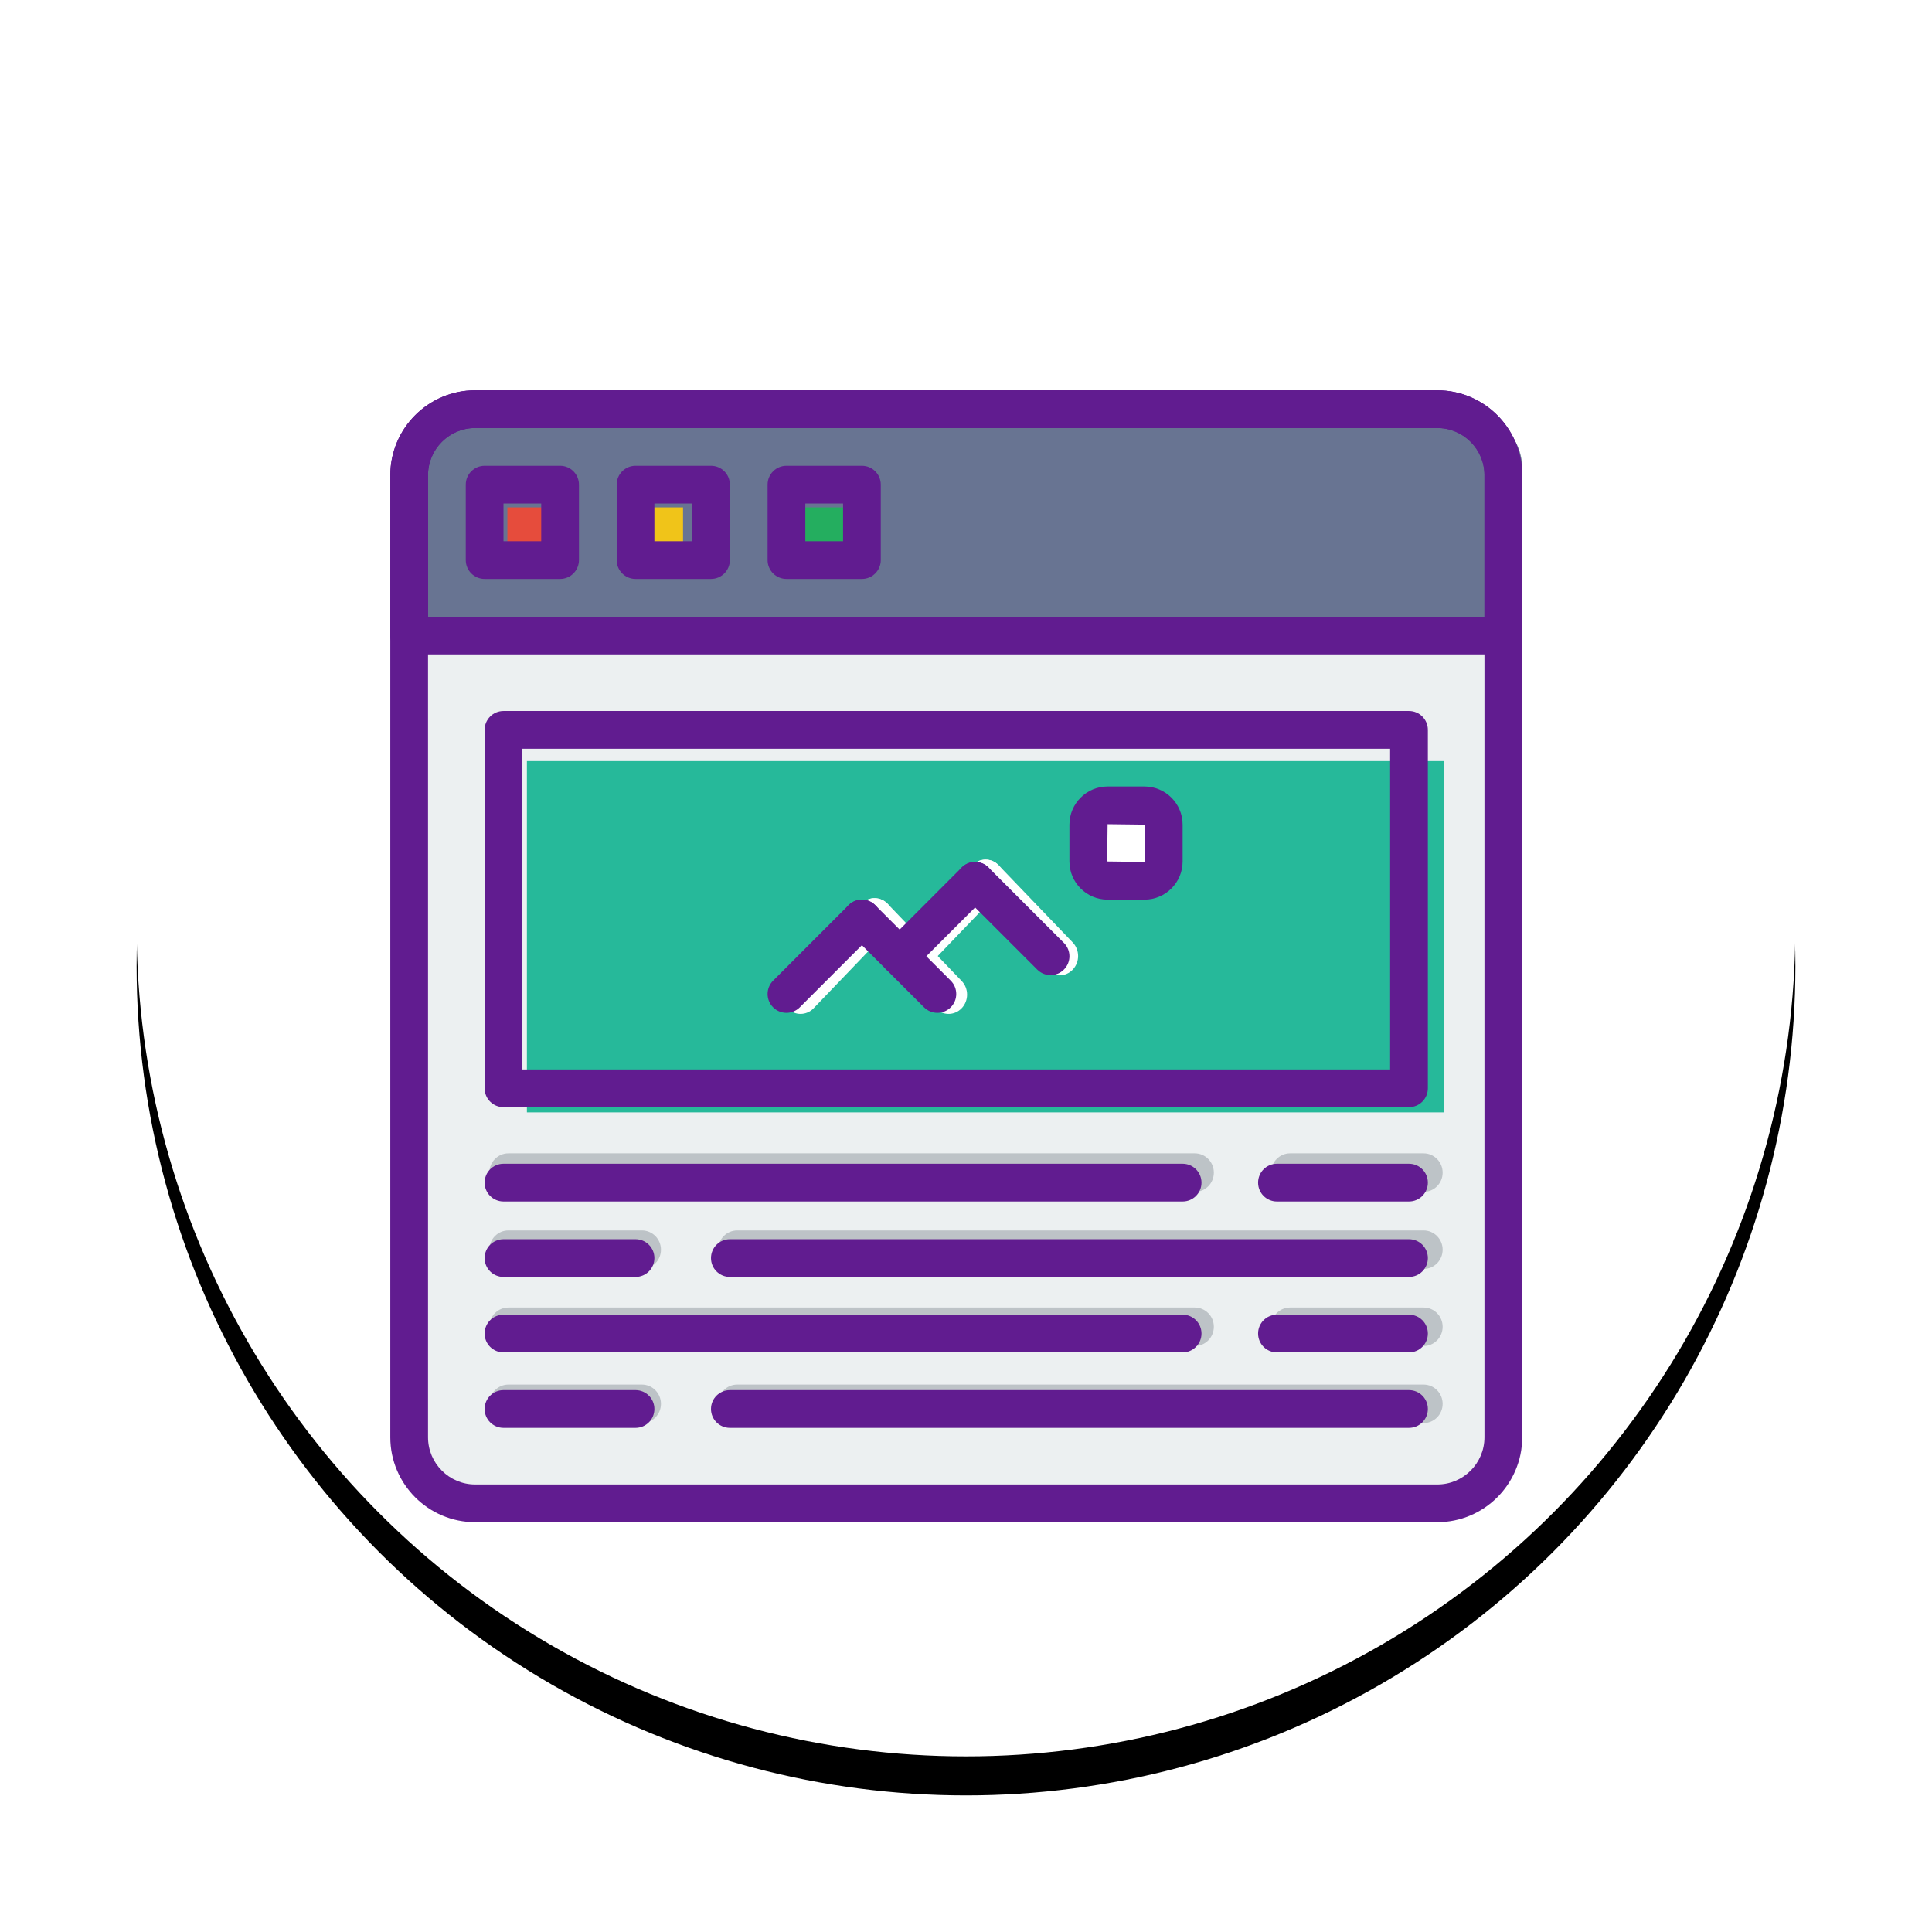 <?xml version="1.0" encoding="UTF-8"?>
<svg width="99px" height="99px" viewBox="0 0 99 99" version="1.1" xmlns="http://www.w3.org/2000/svg" xmlns:xlink="http://www.w3.org/1999/xlink">
    <!-- Generator: Sketch 52.3 (67297) - http://www.bohemiancoding.com/sketch -->
    <title>Group 6</title>
    <desc>Created with Sketch.</desc>
    <defs>
        <filter x="-14.1%" y="-11.8%" width="128.2%" height="128.2%" filterUnits="objectBoundingBox" id="filter-1">
            <feOffset dx="0" dy="0" in="SourceAlpha" result="shadowOffsetOuter1"></feOffset>
            <feGaussianBlur stdDeviation="2" in="shadowOffsetOuter1" result="shadowBlurOuter1"></feGaussianBlur>
            <feColorMatrix values="0 0 0 0 0   0 0 0 0 0   0 0 0 0 0  0 0 0 0.5 0" type="matrix" in="shadowBlurOuter1" result="shadowMatrixOuter1"></feColorMatrix>
            <feMerge>
                <feMergeNode in="shadowMatrixOuter1"></feMergeNode>
                <feMergeNode in="SourceGraphic"></feMergeNode>
            </feMerge>
        </filter>
        <circle id="path-2" cx="42.5" cy="42.5" r="42.5"></circle>
        <filter x="-8.2%" y="-5.9%" width="116.5%" height="116.5%" filterUnits="objectBoundingBox" id="filter-4">
            <feOffset dx="0" dy="2" in="SourceAlpha" result="shadowOffsetOuter1"></feOffset>
            <feGaussianBlur stdDeviation="2" in="shadowOffsetOuter1" result="shadowBlurOuter1"></feGaussianBlur>
            <feColorMatrix values="0 0 0 0 0   0 0 0 0 0   0 0 0 0 0  0 0 0 0.5 0" type="matrix" in="shadowBlurOuter1"></feColorMatrix>
        </filter>
        <filter x="-13.8%" y="-13.8%" width="127.6%" height="127.6%" filterUnits="objectBoundingBox" id="filter-5">
            <feOffset dx="0" dy="0" in="SourceAlpha" result="shadowOffsetOuter1"></feOffset>
            <feGaussianBlur stdDeviation="2" in="shadowOffsetOuter1" result="shadowBlurOuter1"></feGaussianBlur>
            <feColorMatrix values="0 0 0 0 0   0 0 0 0 0   0 0 0 0 0  0 0 0 0.5 0" type="matrix" in="shadowBlurOuter1" result="shadowMatrixOuter1"></feColorMatrix>
            <feMerge>
                <feMergeNode in="shadowMatrixOuter1"></feMergeNode>
                <feMergeNode in="SourceGraphic"></feMergeNode>
            </feMerge>
        </filter>
    </defs>
    <g id="Page-1" stroke="none" stroke-width="1" fill="none" fill-rule="evenodd">
        <g id="Artboard" transform="translate(-81, -91)">
            <g id="Group-6" transform="translate(88, 96)">
                <g id="Group-3" filter="url(#filter-1)">
                    <mask id="mask-3" fill="white">
                        <use xlink:href="#path-2"></use>
                    </mask>
                    <g id="Mask">
                        <use fill="black" fill-opacity="1" filter="url(#filter-4)" xlink:href="#path-2"></use>
                        <use fill="#FFFFFF" fill-rule="evenodd" xlink:href="#path-2"></use>
                    </g>
                </g>
                <g id="browser" filter="url(#filter-5)" transform="translate(13, 15)">
                    <path d="M54.806,57 L4.194,57 C2.43,57 1,55.608 1,53.891 L1,13 L58,13 L58,53.891 C58,55.608 56.57,57 54.806,57 Z" id="Path" fill="#ECF0F1"></path>
                    <path d="M58,12 L1,12 L1,3.979 C1,2.334 2.43,1 4.194,1 L54.806,1 C56.57,1 58,2.334 58,3.979 L58,12 Z" id="Path" fill="#687492"></path>
                    <rect id="Rectangle" fill="#E64C3C" x="6" y="6" width="3" height="3"></rect>
                    <rect id="Rectangle" fill="#F0C419" x="12" y="6" width="3" height="3"></rect>
                    <rect id="Rectangle" fill="#24AE5F" x="21" y="6" width="3" height="3"></rect>
                    <rect id="Rectangle" fill="#26B99A" x="7" y="19" width="47" height="18"></rect>
                    <g id="Group" transform="translate(20, 21)" fill="#FFFFFF">
                        <path d="M1.022,10.954 C0.779,10.954 0.537,10.857 0.352,10.664 C-0.019,10.278 -0.019,9.653 0.352,9.267 L4.144,5.315 C4.514,4.928 5.115,4.928 5.485,5.315 C5.856,5.701 5.856,6.326 5.485,6.712 L1.693,10.664 C1.508,10.857 1.265,10.954 1.022,10.954 Z" id="Path"></path>
                        <path d="M8.607,10.954 C8.365,10.954 8.122,10.857 7.937,10.664 L4.144,6.712 C3.774,6.325 3.774,5.701 4.144,5.315 C4.514,4.928 5.115,4.928 5.485,5.315 L9.278,9.267 C9.648,9.653 9.648,10.278 9.278,10.664 C9.093,10.857 8.85,10.954 8.607,10.954 Z" id="Path"></path>
                        <path d="M6.711,8.978 C6.468,8.978 6.226,8.881 6.041,8.688 C5.67,8.302 5.67,7.677 6.041,7.291 L9.833,3.339 C10.203,2.952 10.804,2.952 11.174,3.339 C11.545,3.725 11.545,4.35 11.174,4.736 L7.381,8.688 C7.197,8.881 6.954,8.978 6.711,8.978 Z" id="Path"></path>
                        <path d="M14.296,8.978 C14.054,8.978 13.811,8.881 13.626,8.688 L9.833,4.736 C9.463,4.349 9.463,3.725 9.833,3.339 C10.203,2.952 10.804,2.952 11.174,3.339 L14.967,7.291 C15.337,7.677 15.337,8.302 14.967,8.688 C14.782,8.881 14.539,8.978 14.296,8.978 Z" id="Path"></path>
                        <path d="M19.015,4.037 L17.163,4.037 C16.627,4.037 16.193,3.585 16.193,3.026 L16.193,1.096 C16.193,0.537 16.627,0.085 17.163,0.085 L19.015,0.085 C19.551,0.085 19.985,0.537 19.985,1.096 L19.985,3.026 C19.985,3.585 19.551,4.037 19.015,4.037 Z" id="Path"></path>
                    </g>
                    <g id="Group" transform="translate(5, 39)" fill="#BDC3C7">
                        <path d="M36.223,2.075 L1.053,2.075 C0.514,2.075 0.076,1.634 0.076,1.088 C0.076,0.542 0.514,0.1 1.053,0.1 L36.223,0.1 C36.763,0.1 37.2,0.542 37.2,1.088 C37.2,1.634 36.763,2.075 36.223,2.075 Z" id="Path"></path>
                        <path d="M47.947,2.075 L41.108,2.075 C40.569,2.075 40.131,1.634 40.131,1.088 C40.131,0.542 40.569,0.1 41.108,0.1 L47.947,0.1 C48.486,0.1 48.924,0.542 48.924,1.088 C48.924,1.634 48.486,2.075 47.947,2.075 Z" id="Path"></path>
                        <path d="M47.947,6.024 L12.777,6.024 C12.237,6.024 11.8,5.583 11.8,5.037 C11.8,4.491 12.237,4.05 12.777,4.05 L47.947,4.05 C48.486,4.05 48.924,4.491 48.924,5.037 C48.924,5.583 48.486,6.024 47.947,6.024 Z" id="Path"></path>
                        <path d="M7.892,6.024 L1.053,6.024 C0.514,6.024 0.076,5.583 0.076,5.037 C0.076,4.491 0.514,4.05 1.053,4.05 L7.892,4.05 C8.431,4.05 8.869,4.491 8.869,5.037 C8.869,5.583 8.431,6.024 7.892,6.024 Z" id="Path"></path>
                        <path d="M36.223,9.974 L1.053,9.974 C0.514,9.974 0.076,9.532 0.076,8.986 C0.076,8.44 0.514,7.999 1.053,7.999 L36.223,7.999 C36.763,7.999 37.2,8.44 37.2,8.986 C37.2,9.532 36.763,9.974 36.223,9.974 Z" id="Path"></path>
                        <path d="M47.947,9.974 L41.108,9.974 C40.569,9.974 40.131,9.532 40.131,8.986 C40.131,8.44 40.569,7.999 41.108,7.999 L47.947,7.999 C48.486,7.999 48.924,8.44 48.924,8.986 C48.924,9.532 48.486,9.974 47.947,9.974 Z" id="Path"></path>
                        <path d="M47.947,13.923 L12.777,13.923 C12.237,13.923 11.8,13.482 11.8,12.936 C11.8,12.39 12.237,11.948 12.777,11.948 L47.947,11.948 C48.486,11.948 48.924,12.39 48.924,12.936 C48.924,13.482 48.486,13.923 47.947,13.923 Z" id="Path"></path>
                        <path d="M7.892,13.923 L1.053,13.923 C0.514,13.923 0.076,13.482 0.076,12.936 C0.076,12.39 0.514,11.948 1.053,11.948 L7.892,11.948 C8.431,11.948 8.869,12.39 8.869,12.936 C8.869,13.482 8.431,13.923 7.892,13.923 Z" id="Path"></path>
                    </g>
                    <g id="Group" fill="#611C90">
                        <path d="M52.2,36.733 L5.8,36.733 C5.266,36.733 4.833,36.301 4.833,35.767 L4.833,17.4 C4.833,16.866 5.266,16.433 5.8,16.433 L52.2,16.433 C52.735,16.433 53.167,16.866 53.167,17.4 L53.167,35.767 C53.167,36.301 52.735,36.733 52.2,36.733 Z M6.767,34.8 L51.233,34.8 L51.233,18.367 L6.767,18.367 L6.767,34.8 Z" id="Shape" fill-rule="nonzero"></path>
                        <path d="M20.3,31.9 C20.052,31.9 19.805,31.805 19.617,31.617 C19.239,31.239 19.239,30.628 19.617,30.25 L23.483,26.383 C23.861,26.005 24.472,26.005 24.85,26.383 C25.228,26.761 25.228,27.372 24.85,27.75 L20.983,31.617 C20.795,31.805 20.548,31.9 20.3,31.9 Z" id="Path"></path>
                        <path d="M28.033,31.9 C27.786,31.9 27.538,31.805 27.35,31.617 L23.483,27.75 C23.105,27.372 23.105,26.761 23.483,26.383 C23.861,26.005 24.472,26.005 24.85,26.383 L28.717,30.25 C29.095,30.628 29.095,31.239 28.717,31.617 C28.528,31.805 28.281,31.9 28.033,31.9 Z" id="Path"></path>
                        <path d="M26.1,29.967 C25.852,29.967 25.605,29.872 25.417,29.683 C25.039,29.305 25.039,28.694 25.417,28.317 L29.283,24.45 C29.661,24.072 30.272,24.072 30.65,24.45 C31.028,24.828 31.028,25.439 30.65,25.817 L26.783,29.683 C26.595,29.872 26.348,29.967 26.1,29.967 Z" id="Path"></path>
                        <path d="M33.833,29.967 C33.586,29.967 33.338,29.872 33.15,29.683 L29.283,25.817 C28.905,25.439 28.905,24.828 29.283,24.45 C29.661,24.072 30.272,24.072 30.65,24.45 L34.517,28.317 C34.895,28.695 34.895,29.306 34.517,29.683 C34.328,29.872 34.081,29.967 33.833,29.967 Z" id="Path"></path>
                        <path d="M53.65,58 L4.35,58 C1.952,58 0,56.048 0,53.65 L0,4.35 C0,1.952 1.952,0 4.35,0 L53.65,0 C56.048,0 58,1.952 58,4.35 L58,53.65 C58,56.048 56.048,58 53.65,58 Z M4.35,1.933 C3.018,1.933 1.933,3.018 1.933,4.35 L1.933,53.65 C1.933,54.983 3.018,56.067 4.35,56.067 L53.65,56.067 C54.983,56.067 56.067,54.983 56.067,53.65 L56.067,4.35 C56.067,3.018 54.983,1.933 53.65,1.933 L4.35,1.933 Z" id="Shape" fill-rule="nonzero"></path>
                        <path d="M8.7,9.667 L4.833,9.667 C4.3,9.667 3.867,9.234 3.867,8.7 L3.867,4.833 C3.867,4.3 4.3,3.867 4.833,3.867 L8.7,3.867 C9.234,3.867 9.667,4.3 9.667,4.833 L9.667,8.7 C9.667,9.234 9.234,9.667 8.7,9.667 Z M5.8,7.733 L7.733,7.733 L7.733,5.8 L5.8,5.8 L5.8,7.733 Z" id="Shape" fill-rule="nonzero"></path>
                        <path d="M16.433,9.667 L12.567,9.667 C12.033,9.667 11.6,9.234 11.6,8.7 L11.6,4.833 C11.6,4.3 12.033,3.867 12.567,3.867 L16.433,3.867 C16.967,3.867 17.4,4.3 17.4,4.833 L17.4,8.7 C17.4,9.234 16.967,9.667 16.433,9.667 Z M13.533,7.733 L15.467,7.733 L15.467,5.8 L13.533,5.8 L13.533,7.733 Z" id="Shape" fill-rule="nonzero"></path>
                        <path d="M24.167,9.667 L20.3,9.667 C19.766,9.667 19.333,9.234 19.333,8.7 L19.333,4.833 C19.333,4.3 19.766,3.867 20.3,3.867 L24.167,3.867 C24.7,3.867 25.133,4.3 25.133,4.833 L25.133,8.7 C25.133,9.234 24.7,9.667 24.167,9.667 Z M21.267,7.733 L23.2,7.733 L23.2,5.8 L21.267,5.8 L21.267,7.733 Z" id="Shape" fill-rule="nonzero"></path>
                        <path d="M38.644,26.1 L36.756,26.1 C35.677,26.1 34.8,25.222 34.8,24.144 L34.8,22.256 C34.8,21.178 35.677,20.3 36.756,20.3 L38.644,20.3 C39.723,20.3 40.6,21.178 40.6,22.256 L40.6,24.144 C40.6,25.222 39.723,26.1 38.644,26.1 Z M36.756,22.233 L36.733,24.144 L38.644,24.167 C38.656,24.167 38.667,24.157 38.667,24.144 L38.667,22.256 L36.756,22.233 Z" id="Shape" fill-rule="nonzero"></path>
                        <path d="M57.033,13.533 L0.967,13.533 C0.433,13.533 0,13.1 0,12.567 L0,4.35 C0,1.952 1.952,0 4.35,0 L53.65,0 C56.048,0 58,1.952 58,4.35 L58,12.567 C58,13.1 57.568,13.533 57.033,13.533 Z M1.933,11.6 L56.067,11.6 L56.067,4.35 C56.067,3.018 54.983,1.933 53.65,1.933 L4.35,1.933 C3.018,1.933 1.933,3.018 1.933,4.35 L1.933,11.6 Z" id="Shape" fill-rule="nonzero"></path>
                        <path d="M40.6,41.567 L5.8,41.567 C5.266,41.567 4.833,41.135 4.833,40.6 C4.833,40.065 5.266,39.633 5.8,39.633 L40.6,39.633 C41.135,39.633 41.567,40.065 41.567,40.6 C41.567,41.135 41.135,41.567 40.6,41.567 Z" id="Path"></path>
                        <path d="M52.2,41.567 L45.433,41.567 C44.899,41.567 44.467,41.135 44.467,40.6 C44.467,40.065 44.899,39.633 45.433,39.633 L52.2,39.633 C52.735,39.633 53.167,40.065 53.167,40.6 C53.167,41.135 52.735,41.567 52.2,41.567 Z" id="Path"></path>
                        <path d="M52.2,45.433 L17.4,45.433 C16.866,45.433 16.433,45.001 16.433,44.467 C16.433,43.932 16.866,43.5 17.4,43.5 L52.2,43.5 C52.735,43.5 53.167,43.932 53.167,44.467 C53.167,45.001 52.735,45.433 52.2,45.433 Z" id="Path"></path>
                        <path d="M12.567,45.433 L5.8,45.433 C5.266,45.433 4.833,45.001 4.833,44.467 C4.833,43.932 5.266,43.5 5.8,43.5 L12.567,43.5 C13.1,43.5 13.533,43.932 13.533,44.467 C13.533,45.001 13.1,45.433 12.567,45.433 Z" id="Path"></path>
                        <path d="M40.6,49.3 L5.8,49.3 C5.266,49.3 4.833,48.868 4.833,48.333 C4.833,47.799 5.266,47.367 5.8,47.367 L40.6,47.367 C41.135,47.367 41.567,47.799 41.567,48.333 C41.567,48.868 41.135,49.3 40.6,49.3 Z" id="Path"></path>
                        <path d="M52.2,49.3 L45.433,49.3 C44.899,49.3 44.467,48.868 44.467,48.333 C44.467,47.799 44.899,47.367 45.433,47.367 L52.2,47.367 C52.735,47.367 53.167,47.799 53.167,48.333 C53.167,48.868 52.735,49.3 52.2,49.3 Z" id="Path"></path>
                        <path d="M52.2,53.167 L17.4,53.167 C16.866,53.167 16.433,52.735 16.433,52.2 C16.433,51.665 16.866,51.233 17.4,51.233 L52.2,51.233 C52.735,51.233 53.167,51.665 53.167,52.2 C53.167,52.735 52.735,53.167 52.2,53.167 Z" id="Path"></path>
                        <path d="M12.567,53.167 L5.8,53.167 C5.266,53.167 4.833,52.735 4.833,52.2 C4.833,51.665 5.266,51.233 5.8,51.233 L12.567,51.233 C13.1,51.233 13.533,51.665 13.533,52.2 C13.533,52.735 13.1,53.167 12.567,53.167 Z" id="Path"></path>
                    </g>
                </g>
            </g>
        </g>
    </g>
</svg>